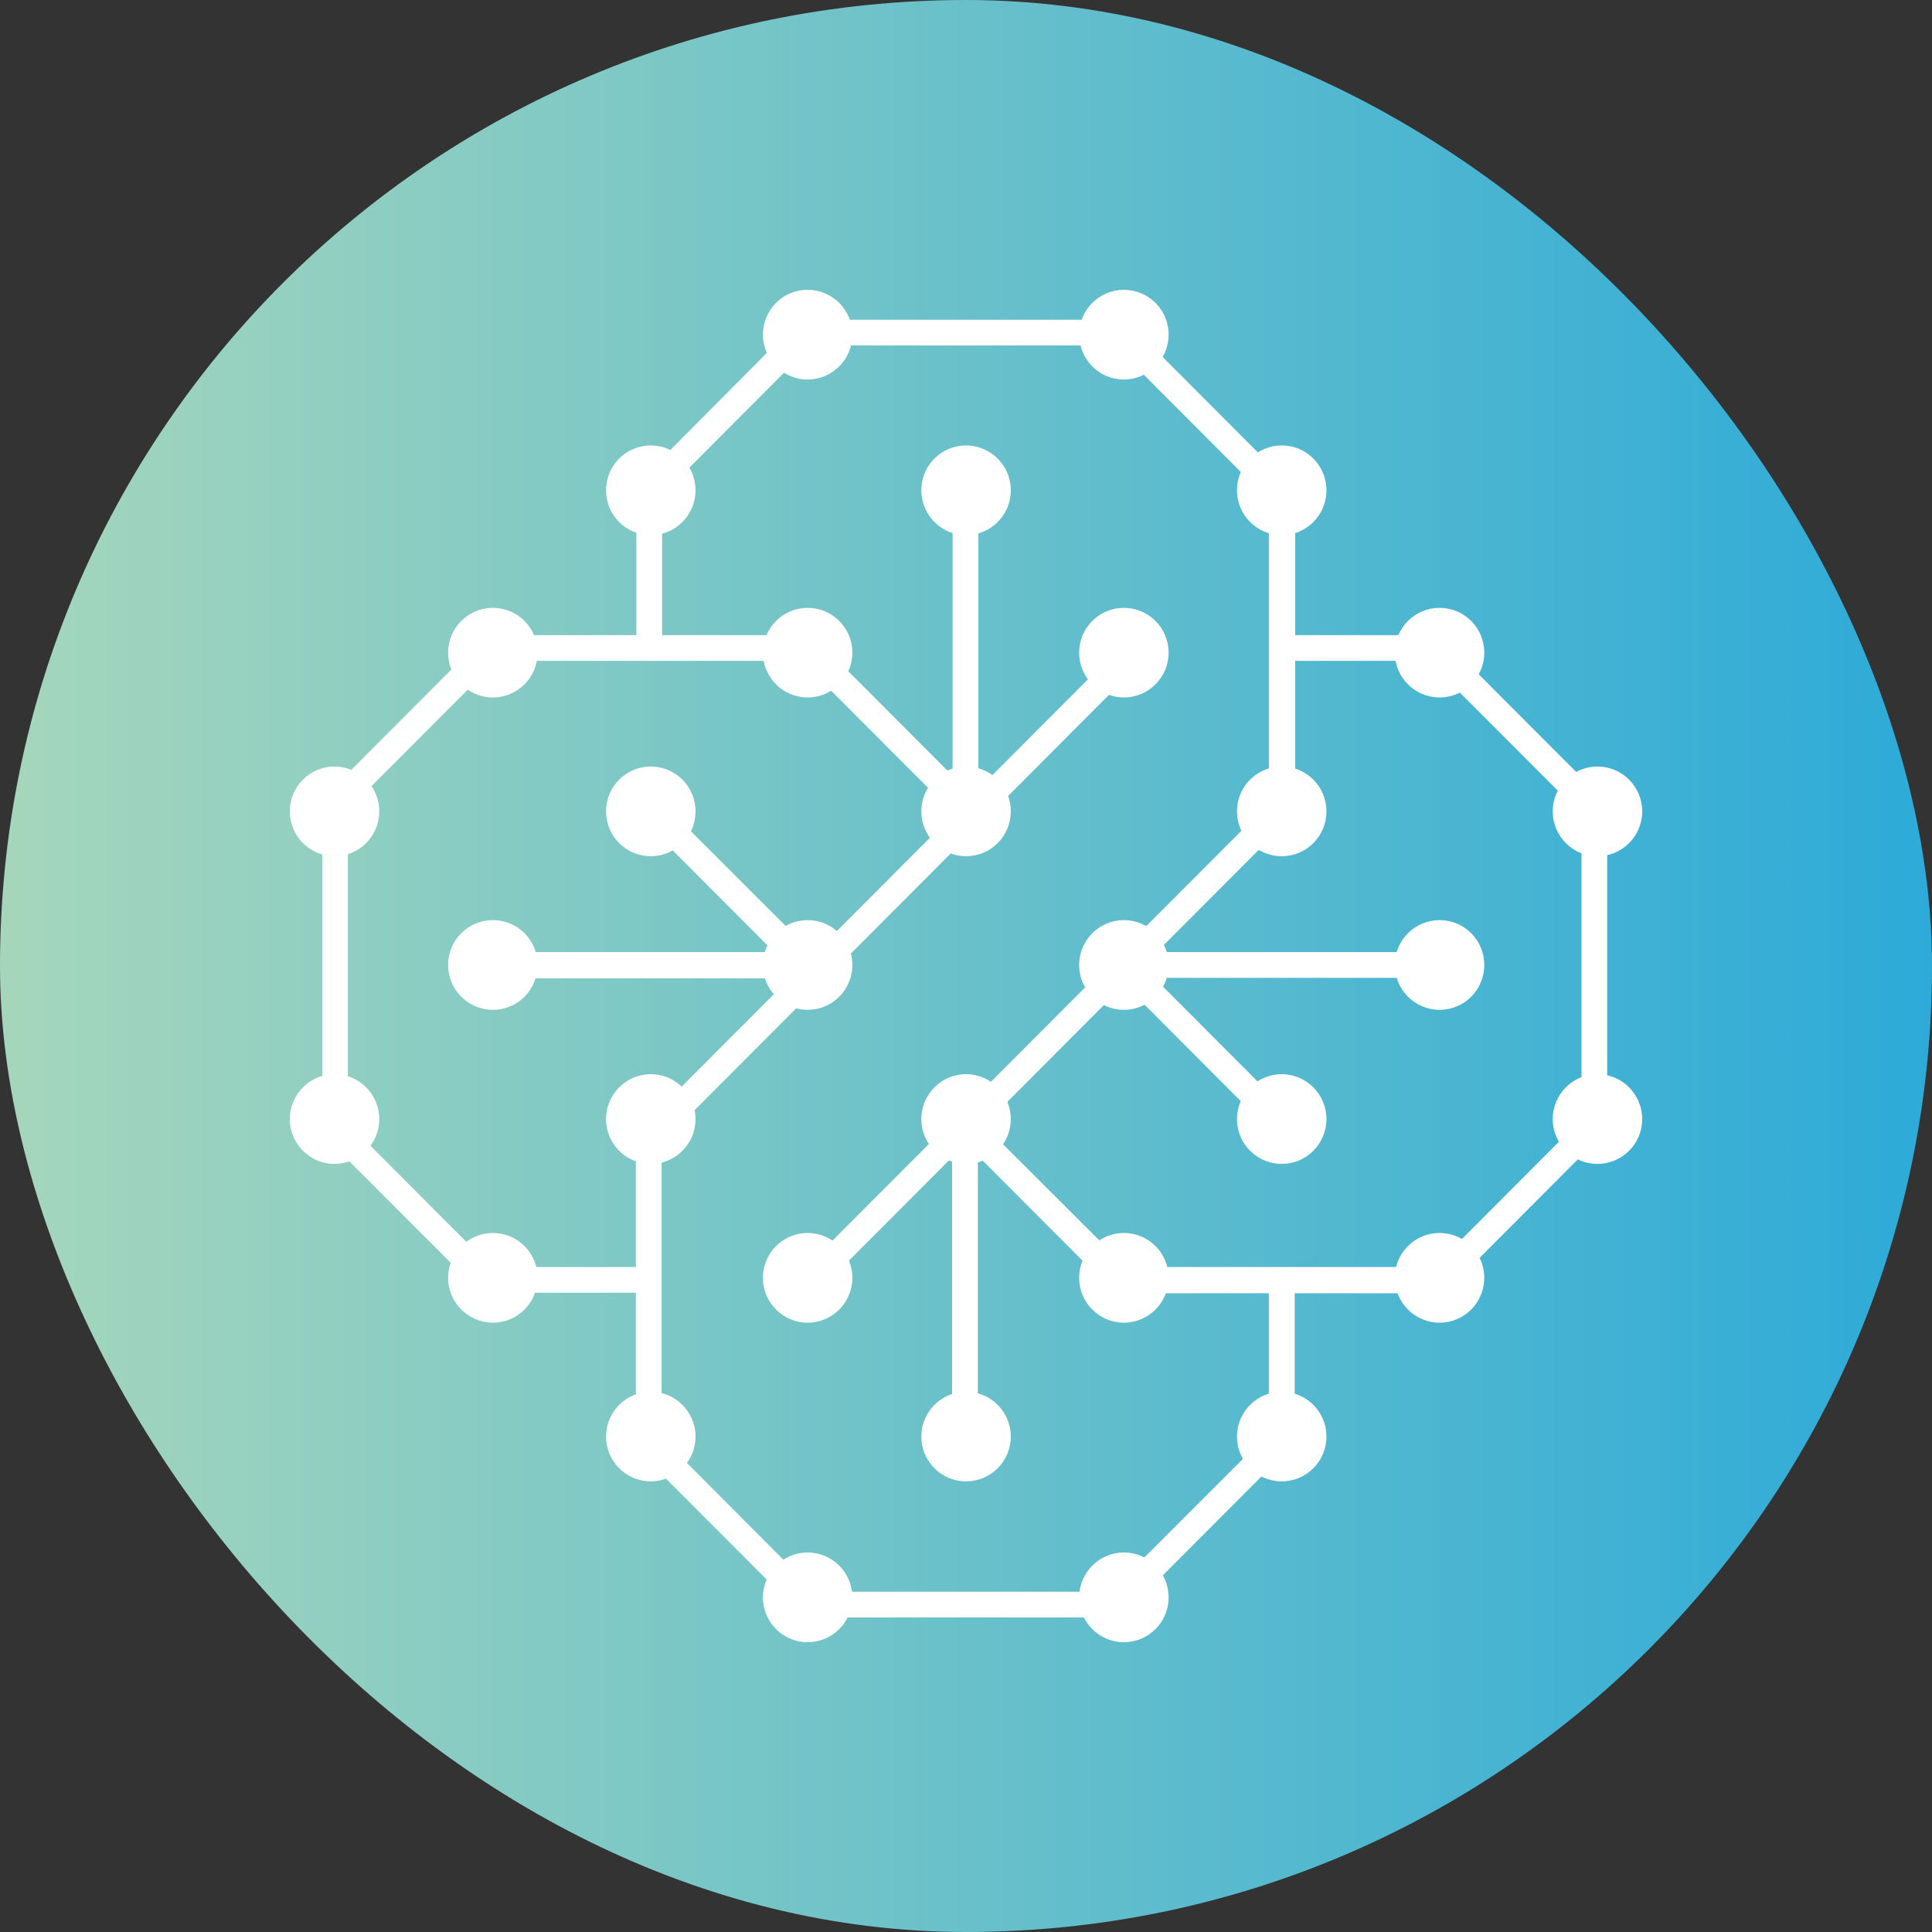 <svg width="16" height="16" viewBox="0 0 16 16" fill="none" xmlns="http://www.w3.org/2000/svg">
<rect x="0" y="0" width="16" height="16" fill="#333333" stroke="none"/>
<rect width="16" height="16" rx="8" fill="url(#paint0_linear)"/>
<path d="M13.229 7.091C13.434 7.091 13.6 6.925 13.6 6.719C13.6 6.514 13.434 6.348 13.229 6.348C13.025 6.348 12.859 6.514 12.859 6.719C12.859 6.925 13.025 7.091 13.229 7.091Z" fill="white"/>
<path d="M11.922 5.776C12.127 5.776 12.292 5.61 12.292 5.405C12.292 5.2 12.127 5.034 11.922 5.034C11.717 5.034 11.551 5.2 11.551 5.405C11.551 5.61 11.717 5.776 11.922 5.776Z" fill="white"/>
<path d="M10.615 4.432C10.819 4.432 10.985 4.266 10.985 4.06C10.985 3.855 10.819 3.689 10.615 3.689C10.41 3.689 10.244 3.855 10.244 4.06C10.244 4.266 10.41 4.432 10.615 4.432Z" fill="white"/>
<path d="M9.307 3.143C9.512 3.143 9.678 2.976 9.678 2.771C9.678 2.566 9.512 2.4 9.307 2.4C9.103 2.4 8.937 2.566 8.937 2.771C8.937 2.976 9.103 3.143 9.307 3.143Z" fill="white"/>
<path d="M6.688 3.143C6.893 3.143 7.059 2.976 7.059 2.771C7.059 2.566 6.893 2.4 6.688 2.4C6.484 2.4 6.318 2.566 6.318 2.771C6.318 2.976 6.484 3.143 6.688 3.143Z" fill="white"/>
<path d="M11.922 8.363C12.127 8.363 12.292 8.197 12.292 7.991C12.292 7.786 12.127 7.62 11.922 7.62C11.717 7.62 11.551 7.786 11.551 7.991C11.551 8.197 11.717 8.363 11.922 8.363Z" fill="white"/>
<path d="M10.615 7.091C10.819 7.091 10.985 6.925 10.985 6.719C10.985 6.514 10.819 6.348 10.615 6.348C10.41 6.348 10.244 6.514 10.244 6.719C10.244 6.925 10.41 7.091 10.615 7.091Z" fill="white"/>
<path d="M9.307 5.776C9.512 5.776 9.678 5.61 9.678 5.405C9.678 5.2 9.512 5.034 9.307 5.034C9.103 5.034 8.937 5.2 8.937 5.405C8.937 5.61 9.103 5.776 9.307 5.776Z" fill="white"/>
<path d="M8 4.432C8.205 4.432 8.371 4.266 8.371 4.06C8.371 3.855 8.205 3.689 8 3.689C7.796 3.689 7.63 3.855 7.63 4.06C7.63 4.266 7.796 4.432 8 4.432Z" fill="white"/>
<path d="M5.389 4.432C5.594 4.432 5.76 4.266 5.76 4.06C5.76 3.855 5.594 3.689 5.389 3.689C5.185 3.689 5.019 3.855 5.019 4.06C5.019 4.266 5.185 4.432 5.389 4.432Z" fill="white"/>
<path d="M10.615 9.639C10.819 9.639 10.985 9.473 10.985 9.268C10.985 9.063 10.819 8.896 10.615 8.896C10.41 8.896 10.244 9.063 10.244 9.268C10.244 9.473 10.41 9.639 10.615 9.639Z" fill="white"/>
<path d="M9.307 8.363C9.512 8.363 9.678 8.197 9.678 7.991C9.678 7.786 9.512 7.62 9.307 7.62C9.103 7.62 8.937 7.786 8.937 7.991C8.937 8.197 9.103 8.363 9.307 8.363Z" fill="white"/>
<path d="M8 7.091C8.205 7.091 8.371 6.925 8.371 6.719C8.371 6.514 8.205 6.348 8 6.348C7.796 6.348 7.63 6.514 7.63 6.719C7.63 6.925 7.796 7.091 8 7.091Z" fill="white"/>
<path d="M6.688 5.776C6.893 5.776 7.059 5.61 7.059 5.405C7.059 5.2 6.893 5.034 6.688 5.034C6.484 5.034 6.318 5.2 6.318 5.405C6.318 5.61 6.484 5.776 6.688 5.776Z" fill="white"/>
<path d="M4.082 5.776C4.287 5.776 4.452 5.61 4.452 5.405C4.452 5.2 4.287 5.034 4.082 5.034C3.877 5.034 3.711 5.2 3.711 5.405C3.711 5.61 3.877 5.776 4.082 5.776Z" fill="white"/>
<path d="M9.307 10.954C9.512 10.954 9.678 10.787 9.678 10.582C9.678 10.377 9.512 10.211 9.307 10.211C9.103 10.211 8.937 10.377 8.937 10.582C8.937 10.787 9.103 10.954 9.307 10.954Z" fill="white"/>
<path d="M8 9.639C8.205 9.639 8.371 9.473 8.371 9.268C8.371 9.063 8.205 8.896 8 8.896C7.796 8.896 7.63 9.063 7.63 9.268C7.63 9.473 7.796 9.639 8 9.639Z" fill="white"/>
<path d="M6.688 8.363C6.893 8.363 7.059 8.197 7.059 7.991C7.059 7.786 6.893 7.62 6.688 7.62C6.484 7.62 6.318 7.786 6.318 7.991C6.318 8.197 6.484 8.363 6.688 8.363Z" fill="white"/>
<path d="M5.389 7.091C5.594 7.091 5.76 6.925 5.76 6.719C5.76 6.514 5.594 6.348 5.389 6.348C5.185 6.348 5.019 6.514 5.019 6.719C5.019 6.925 5.185 7.091 5.389 7.091Z" fill="white"/>
<path d="M2.77 7.091C2.975 7.091 3.141 6.925 3.141 6.719C3.141 6.514 2.975 6.348 2.77 6.348C2.566 6.348 2.4 6.514 2.4 6.719C2.4 6.925 2.566 7.091 2.77 7.091Z" fill="white"/>
<path d="M8 12.268C8.205 12.268 8.371 12.102 8.371 11.897C8.371 11.692 8.205 11.526 8 11.526C7.796 11.526 7.63 11.692 7.63 11.897C7.63 12.102 7.796 12.268 8 12.268Z" fill="white"/>
<path d="M6.688 10.954C6.893 10.954 7.059 10.787 7.059 10.582C7.059 10.377 6.893 10.211 6.688 10.211C6.484 10.211 6.318 10.377 6.318 10.582C6.318 10.787 6.484 10.954 6.688 10.954Z" fill="white"/>
<path d="M5.389 9.639C5.594 9.639 5.76 9.473 5.76 9.268C5.76 9.063 5.594 8.896 5.389 8.896C5.185 8.896 5.019 9.063 5.019 9.268C5.019 9.473 5.185 9.639 5.389 9.639Z" fill="white"/>
<path d="M4.082 8.363C4.287 8.363 4.452 8.197 4.452 7.991C4.452 7.786 4.287 7.62 4.082 7.62C3.877 7.62 3.711 7.786 3.711 7.991C3.711 8.197 3.877 8.363 4.082 8.363Z" fill="white"/>
<path d="M13.229 9.639C13.434 9.639 13.6 9.473 13.6 9.268C13.6 9.063 13.434 8.896 13.229 8.896C13.025 8.896 12.859 9.063 12.859 9.268C12.859 9.473 13.025 9.639 13.229 9.639Z" fill="white"/>
<path d="M11.922 10.954C12.127 10.954 12.292 10.787 12.292 10.582C12.292 10.377 12.127 10.211 11.922 10.211C11.717 10.211 11.551 10.377 11.551 10.582C11.551 10.787 11.717 10.954 11.922 10.954Z" fill="white"/>
<path d="M10.615 12.268C10.819 12.268 10.985 12.102 10.985 11.897C10.985 11.692 10.819 11.526 10.615 11.526C10.41 11.526 10.244 11.692 10.244 11.897C10.244 12.102 10.41 12.268 10.615 12.268Z" fill="white"/>
<path d="M9.307 13.6C9.512 13.6 9.678 13.434 9.678 13.229C9.678 13.024 9.512 12.857 9.307 12.857C9.103 12.857 8.937 13.024 8.937 13.229C8.937 13.434 9.103 13.6 9.307 13.6Z" fill="white"/>
<path d="M6.688 13.6C6.893 13.6 7.059 13.434 7.059 13.229C7.059 13.024 6.893 12.857 6.688 12.857C6.484 12.857 6.318 13.024 6.318 13.229C6.318 13.434 6.484 13.6 6.688 13.6Z" fill="white"/>
<path d="M5.389 12.268C5.594 12.268 5.76 12.102 5.76 11.897C5.76 11.692 5.594 11.526 5.389 11.526C5.185 11.526 5.019 11.692 5.019 11.897C5.019 12.102 5.185 12.268 5.389 12.268Z" fill="white"/>
<path d="M4.082 10.954C4.287 10.954 4.452 10.787 4.452 10.582C4.452 10.377 4.287 10.211 4.082 10.211C3.877 10.211 3.711 10.377 3.711 10.582C3.711 10.787 3.877 10.954 4.082 10.954Z" fill="white"/>
<path d="M2.77 9.639C2.975 9.639 3.141 9.473 3.141 9.268C3.141 9.063 2.975 8.896 2.77 8.896C2.566 8.896 2.4 9.063 2.4 9.268C2.4 9.473 2.566 9.639 2.77 9.639Z" fill="white"/>
<path d="M9.133 2.648H6.85V2.861H9.133V2.648Z" fill="white"/>
<path d="M4.048 5.307C4.035 5.298 4.018 5.29 4.005 5.277L2.711 6.574C2.783 6.591 2.847 6.647 2.872 6.715L4.129 5.456C4.086 5.418 4.052 5.362 4.048 5.307Z" fill="white"/>
<path d="M5.569 4.013L6.846 2.733C6.804 2.707 6.765 2.686 6.723 2.66C6.68 2.669 6.633 2.682 6.586 2.686L5.385 3.894C5.471 3.894 5.534 3.945 5.569 4.013Z" fill="white"/>
<path d="M6.923 13.182H9.21V13.395H6.923V13.182Z" fill="white"/>
<path d="M13.136 9.229L11.846 10.523C11.918 10.548 11.973 10.608 11.995 10.676L13.255 9.413C13.204 9.34 13.166 9.289 13.136 9.229Z" fill="white"/>
<path d="M10.478 11.897L9.116 13.259C9.188 13.276 9.252 13.327 9.265 13.412L10.645 12.029C10.572 12.017 10.508 11.961 10.478 11.897Z" fill="white"/>
<path d="M9.286 5.349L5.313 9.332C5.385 9.353 5.445 9.413 5.466 9.481L9.443 5.495C9.371 5.482 9.311 5.422 9.286 5.349Z" fill="white"/>
<path d="M10.598 6.562L6.535 10.634C6.548 10.638 6.56 10.638 6.573 10.642H6.731C6.761 10.642 6.79 10.646 6.812 10.659L10.623 6.839C10.572 6.749 10.572 6.656 10.598 6.562Z" fill="white"/>
<path d="M13.204 6.741C13.195 6.677 13.195 6.609 13.2 6.54L12.08 5.418C12.046 5.503 11.973 5.542 11.896 5.542L13.166 6.813C13.178 6.784 13.191 6.762 13.204 6.741Z" fill="white"/>
<path d="M10.611 3.941L9.231 2.558C9.18 2.609 9.12 2.652 9.06 2.69L10.508 4.142C10.504 4.056 10.551 3.984 10.611 3.941Z" fill="white"/>
<path d="M4.125 10.548L2.745 9.165C2.741 9.174 2.741 9.178 2.736 9.187C2.745 9.259 2.698 9.323 2.638 9.362L3.963 10.689C4.001 10.625 4.057 10.574 4.125 10.548Z" fill="white"/>
<path d="M6.675 13.105L5.479 11.905C5.47 11.978 5.453 12.051 5.419 12.132C5.419 12.136 5.415 12.14 5.415 12.145L6.492 13.224C6.543 13.173 6.607 13.13 6.675 13.105Z" fill="white"/>
<path d="M10.564 9.353C10.585 9.289 10.632 9.246 10.683 9.225L9.418 7.957C9.401 8.009 9.376 8.056 9.342 8.107C9.329 8.124 9.32 8.137 9.308 8.149L10.555 9.4C10.555 9.387 10.56 9.37 10.564 9.353Z" fill="white"/>
<path d="M8.051 6.587L6.646 5.179C6.62 5.251 6.548 5.298 6.475 5.311L7.893 6.732C7.919 6.664 7.983 6.609 8.051 6.587Z" fill="white"/>
<path d="M6.697 7.898C6.709 7.893 6.718 7.893 6.731 7.893L5.3 6.463C5.287 6.489 5.274 6.51 5.253 6.532C5.232 6.579 5.193 6.604 5.151 6.621L6.556 8.03C6.577 7.962 6.624 7.91 6.697 7.898Z" fill="white"/>
<path d="M8.102 9.272C8.085 9.302 8.06 9.332 8.026 9.357C8.004 9.379 7.974 9.4 7.945 9.409C7.945 9.409 7.94 9.409 7.94 9.413L9.239 10.715C9.282 10.668 9.329 10.625 9.384 10.569C9.388 10.565 9.388 10.565 9.393 10.561L8.102 9.272Z" fill="white"/>
<path d="M8.102 6.57V3.838C8.034 3.851 7.961 3.847 7.889 3.834V6.57C7.953 6.536 8.034 6.54 8.102 6.57Z" fill="white"/>
<path d="M7.97 11.893C8.017 11.871 8.06 11.867 8.098 11.876V9.391C8.004 9.43 7.936 9.413 7.885 9.37V11.944C7.915 11.923 7.941 11.905 7.97 11.893Z" fill="white"/>
<path d="M6.722 8.098C6.688 8.034 6.692 7.949 6.727 7.885H3.792C3.805 7.923 3.814 7.966 3.818 8.013C3.822 8.043 3.814 8.073 3.801 8.102H6.722V8.098Z" fill="white"/>
<path d="M11.888 8.098C11.858 8.03 11.867 7.945 11.905 7.885H9.286C9.316 7.949 9.303 8.034 9.261 8.098H11.888Z" fill="white"/>
<path d="M2.677 6.638H2.673H2.669V9.379C2.737 9.37 2.813 9.383 2.881 9.417V6.724C2.809 6.732 2.737 6.707 2.677 6.638Z" fill="white"/>
<path d="M13.097 6.92V9.417C13.157 9.374 13.225 9.34 13.31 9.319V6.959C13.242 6.98 13.157 6.967 13.097 6.92Z" fill="white"/>
<path d="M10.726 6.664V4.116C10.722 4.116 10.722 4.116 10.717 4.116C10.675 4.137 10.623 4.146 10.564 4.133C10.543 4.129 10.526 4.12 10.508 4.116V6.724C10.568 6.673 10.653 6.647 10.726 6.664Z" fill="white"/>
<path d="M10.7 10.561C10.632 10.595 10.564 10.591 10.508 10.565V12.021C10.581 11.961 10.658 11.905 10.722 11.859V10.548C10.717 10.553 10.709 10.557 10.7 10.561Z" fill="white"/>
<path d="M5.449 9.345C5.402 9.409 5.334 9.438 5.266 9.443V11.897C5.33 11.854 5.415 11.841 5.479 11.876V9.306C5.471 9.319 5.462 9.332 5.449 9.345Z" fill="white"/>
<path d="M5.483 5.354V4.095C5.411 4.095 5.338 4.086 5.27 4.069V5.341C5.334 5.315 5.411 5.332 5.483 5.354Z" fill="white"/>
<path d="M11.969 5.315C11.973 5.294 11.982 5.277 11.986 5.26H10.564C10.581 5.332 10.594 5.401 10.606 5.473H11.986C11.986 5.469 11.986 5.469 11.986 5.465C11.961 5.426 11.952 5.375 11.969 5.315Z" fill="white"/>
<path d="M6.731 5.358C6.773 5.324 6.816 5.29 6.863 5.26H4.095C4.154 5.332 4.21 5.409 4.257 5.473H6.658C6.667 5.435 6.688 5.396 6.731 5.358Z" fill="white"/>
<path d="M9.363 10.71H11.91C11.91 10.706 11.91 10.706 11.91 10.702C11.888 10.659 11.88 10.608 11.893 10.548C11.897 10.527 11.905 10.51 11.91 10.493H9.308C9.359 10.548 9.38 10.633 9.363 10.71Z" fill="white"/>
<path d="M5.321 10.617C5.321 10.565 5.334 10.523 5.36 10.493H4.023C4.082 10.565 4.138 10.642 4.184 10.706H5.33C5.326 10.681 5.321 10.651 5.321 10.617Z" fill="white"/>
<defs>
<linearGradient id="paint0_linear" x1="18.64" y1="8" x2="-2.76" y2="8" gradientUnits="userSpaceOnUse">
<stop stop-color="#19A3DD"/>
<stop offset="1" stop-color="#BADEB7"/>
</linearGradient>
</defs>
</svg>

